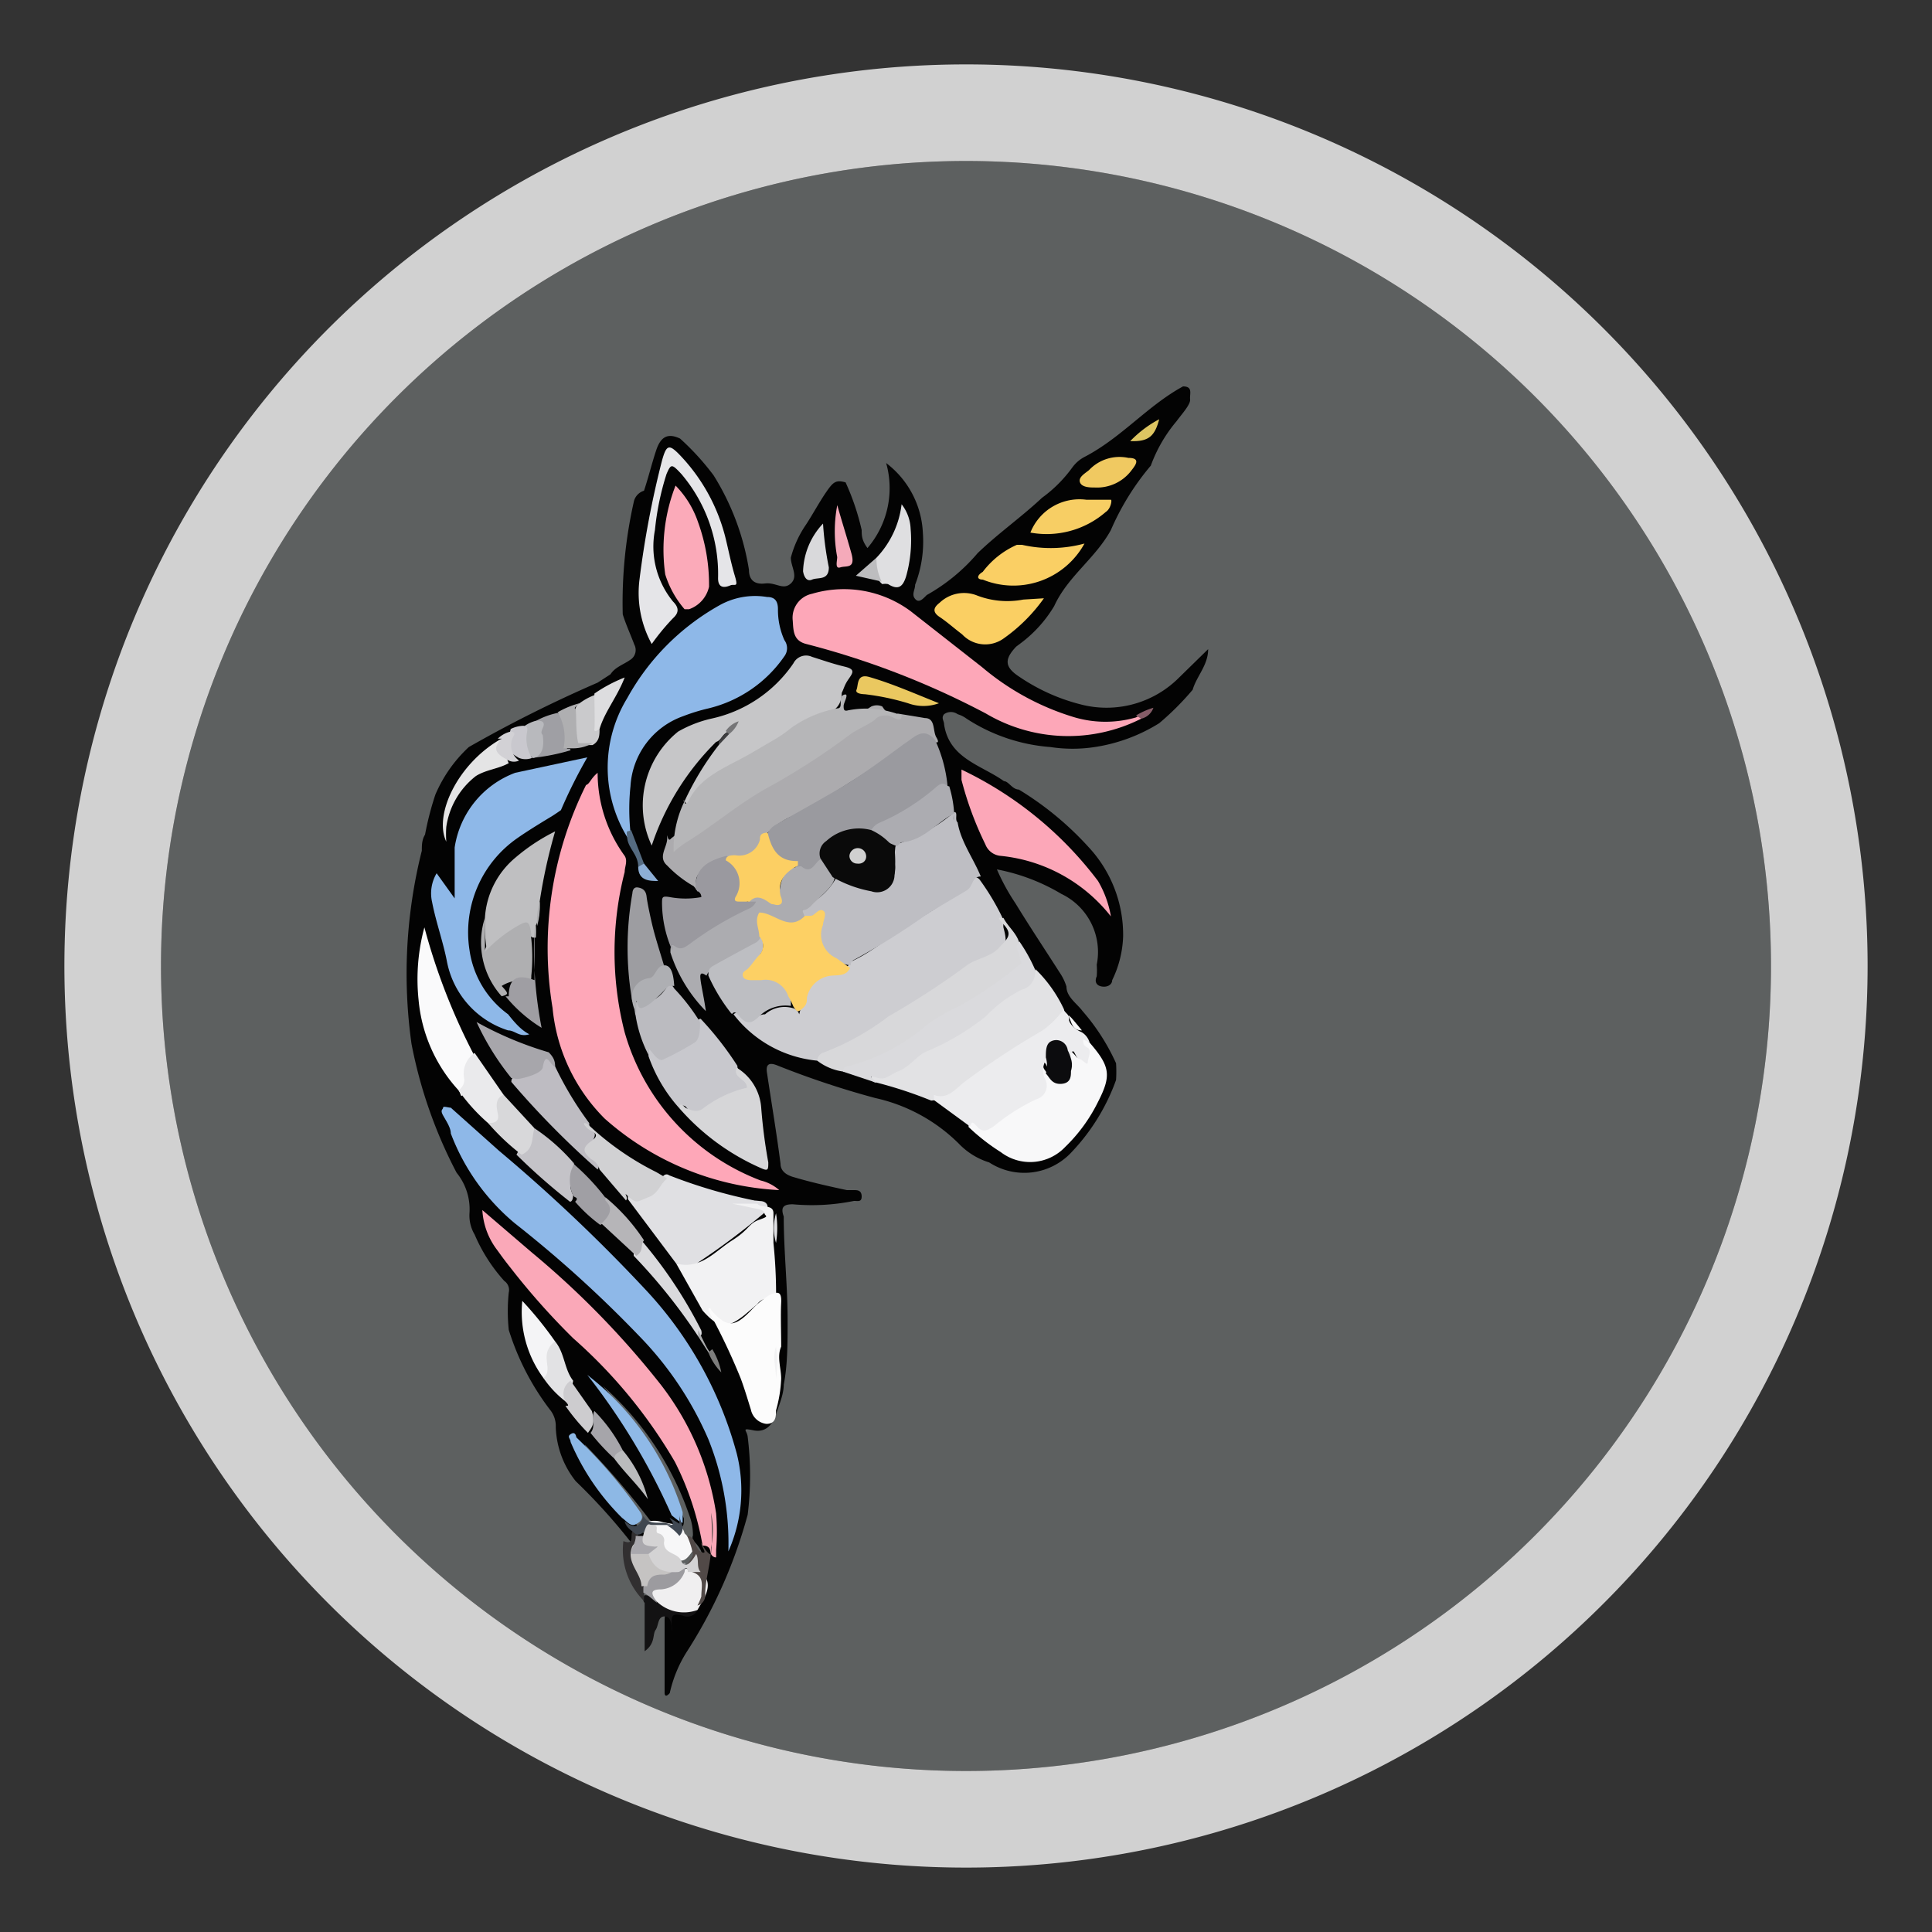 <svg id="Livello_1" data-name="Livello 1" xmlns="http://www.w3.org/2000/svg" viewBox="0 0 30 30"><rect x="0" y="0" width="30" height="30" fill="#333333" stroke="none"/><defs><style>.cls-1{fill:#5d6060;}.cls-2{fill:#030303;}.cls-3{fill:#131213;}.cls-4{fill:#312f30;}.cls-5{fill:#fea7b8;}.cls-6{fill:#8eb8e8;}.cls-7{fill:#cdcdd1;}.cls-8{fill:#fda7b8;}.cls-9{fill:#acabae;}.cls-10{fill:#c6c6c8;}.cls-11{fill:#faa8b8;}.cls-12{fill:#bebec3;}.cls-13{fill:#9a9a9f;}.cls-14{fill:#b6b6b8;}.cls-15{fill:#e2e2e4;}.cls-16{fill:#f8f8f9;}.cls-17{fill:#ececee;}.cls-18{fill:#d8d8da;}.cls-19{fill:#e0e0e3;}.cls-20{fill:#f2f2f3;}.cls-21{fill:#fca7b8;}.cls-22{fill:#acacb0;}.cls-23{fill:#fcfcfc;}.cls-24{fill:#dadadd;}.cls-25{fill:#e5e5e8;}.cls-26{fill:#c8c8cd;}.cls-27{fill:#9a999f;}.cls-28{fill:#bfbfc1;}.cls-29{fill:#fafafb;}.cls-30{fill:#d6d6d8;}.cls-31{fill:#fbaab9;}.cls-32{fill:#facf63;}.cls-33{fill:#bdbec2;}.cls-34{fill:#bebcc2;}.cls-35{fill:#bbbbc0;}.cls-36{fill:#facf64;}.cls-37{fill:#d1d1d3;}.cls-38{fill:#acacb1;}.cls-39{fill:#afafb1;}.cls-40{fill:#9d9da1;}.cls-41{fill:#8fb9e7;}.cls-42{fill:#f7ce64;}.cls-43{fill:#8db8e5;}.cls-44{fill:#a7a6ab;}.cls-45{fill:#c4c3c8;}.cls-46{fill:#eaeaec;}.cls-47{fill:#dfdfe1;}.cls-48{fill:#f0eff0;}.cls-49{fill:#e4e4e5;}.cls-50{fill:#9f9ea3;}.cls-51{fill:#a09fa4;}.cls-52{fill:#f4f4f6;}.cls-53{fill:#f0c961;}.cls-54{fill:#aeafb3;}.cls-55{fill:#eac860;}.cls-56{fill:#d9d9db;}.cls-57{fill:#b6b5b8;}.cls-58{fill:#f7f7f8;}.cls-59{fill:#9f9fa4;}.cls-60{fill:#cacacc;}.cls-61{fill:#cdcccf;}.cls-62{fill:#f5aaba;}.cls-63{fill:#514947;}.cls-64{fill:#dddddf;}.cls-65{fill:#a6a5aa;}.cls-66{fill:#b8b9bd;}.cls-67{fill:#c9c8ce;}.cls-68{fill:#babbbd;}.cls-69{fill:#d2d1d5;}.cls-70{fill:#3f464f;}.cls-71{fill:#bdbdbf;}.cls-72{fill:#ddc562;}.cls-73{fill:#404853;}.cls-74{fill:#8daed5;}.cls-75{fill:#556b81;}.cls-76{fill:#abacae;}.cls-77{fill:#7d7d7c;}.cls-78{fill:#855c67;}.cls-79{fill:#3d3d3f;}.cls-80{fill:#9c9b9f;}.cls-81{fill:#c5c3c2;}.cls-82{fill:#a9a8ad;}.cls-83{fill:#fdd064;}.cls-84{fill:#fccf63;}.cls-85{fill:#757577;}.cls-86{fill:#0a0a0a;}.cls-87{fill:#0c0c0e;}.cls-88{fill:#d4d3d4;}.cls-89{fill:#d0d0d0;}.cls-90{fill:#d1d1d1;}</style></defs><circle class="cls-1" cx="15" cy="15" r="12.5"/><path class="cls-2" d="M18.37,6c.16,0,.1.12.11.2s-.13.23-.21.34a2.27,2.27,0,0,0-.4.69l0,0a4,4,0,0,0-.62,1c-.24.44-.67.72-.88,1.18a2,2,0,0,1-.51.57l-.08.06c-.19.2-.18.32.05.47a3,3,0,0,0,1,.44,1.59,1.59,0,0,0,1.48-.43l.45-.44c0,.25-.18.42-.24.63a4.26,4.26,0,0,1-.52.52,2.63,2.63,0,0,1-1,.37,2.28,2.28,0,0,1-.69,0,2.76,2.76,0,0,1-1.3-.44.46.46,0,0,0-.14-.07.18.18,0,0,0-.21,0c-.05.06,0,.1,0,.16.08.53.58.63.93.88.07,0,.13.13.23.13a4.88,4.88,0,0,1,1.08.89,2,2,0,0,1,.54,1.39,1.67,1.67,0,0,1-.17.68c0,.06-.06.11-.15.1s-.13-.07-.09-.16a1.16,1.16,0,0,0,0-.18,1,1,0,0,0-.55-1.1,3.07,3.07,0,0,0-1-.38,3.31,3.31,0,0,0,.29.53c.22.36.46.72.69,1.08a.81.81,0,0,1,.1.21c0,.16.16.26.25.38a3.29,3.29,0,0,1,.52.81,2,2,0,0,1,0,.26,3.18,3.18,0,0,1-.69,1.12,1,1,0,0,1-1.28.16,1.1,1.1,0,0,1-.47-.29,2.65,2.65,0,0,0-1.3-.71,13.72,13.72,0,0,1-1.53-.51c-.13-.05-.17,0-.15.12.07.47.15.94.21,1.41,0,.12.1.18.21.21.27.08.54.14.82.2l.11,0c.05,0,.12,0,.12.1s-.08.06-.13.07a3.28,3.28,0,0,1-.94.05c-.15,0-.19.05-.14.19,0,.54.06,1.07.06,1.61,0,.35,0,.7-.06,1,0,.15-.07.31-.12.46s-.15.29-.35.25-.1,0-.09.1a4.9,4.9,0,0,1,0,1.21,7.59,7.59,0,0,1-.94,2.12,2,2,0,0,0-.27.65c-.08.09-.08,0-.08,0,0-.33,0-.66,0-1,0,0,0-.09,0-.13s0-.2.17-.17a.21.21,0,0,0,.2-.06l.12-.1s.07-.08.07-.12a4.68,4.68,0,0,0,.08-1.24,5.53,5.53,0,0,0-1.64-2.9C8.86,20,8.25,19.51,7.64,19a.07.07,0,0,0-.07,0,1.48,1.48,0,0,0,.42.74c.23.27.45.54.68.79s.54.51.79.78a5.69,5.69,0,0,1,1.14,1.57A3.92,3.92,0,0,1,11,24c0,.06,0,.14,0,.16s-.09,0-.12-.09a.57.57,0,0,0-.12-.15.12.12,0,0,1,0-.08.87.87,0,0,0-.06-.32,4.73,4.73,0,0,0-1.34-2,7.92,7.92,0,0,1,1.26,2.06c0,.08,0,.15-.09.15s-.34,0-.45-.14a12.45,12.45,0,0,0-1-1.16,2.62,2.62,0,0,0,.59.95,1.45,1.45,0,0,1,.19.23c0,.09.13.14.15.24s0,.22-.18.14A9.21,9.21,0,0,0,8.94,23a1.42,1.42,0,0,1-.31-.84.4.4,0,0,0-.09-.27,4,4,0,0,1-.64-1.24,2.8,2.8,0,0,1,0-.58.17.17,0,0,0-.07-.18,2.6,2.6,0,0,1-.46-.72.58.58,0,0,1-.08-.33.9.9,0,0,0-.2-.63,7.25,7.25,0,0,1-.7-2,7.83,7.83,0,0,1,.16-3c0-.08,0-.17.05-.25a4.71,4.71,0,0,1,.16-.62,2.16,2.16,0,0,1,.52-.74,20.39,20.39,0,0,1,2-1l.2-.13c.07-.11.2-.15.3-.22a.18.18,0,0,0,.07-.24c-.06-.16-.13-.31-.18-.47A7.1,7.1,0,0,1,9.84,7.8.23.23,0,0,1,10,7.62c.07-.21.12-.42.19-.63s.18-.27.37-.18a4,4,0,0,1,.52.57,3.92,3.92,0,0,1,.55,1.47c0,.15.08.23.25.21s.28.11.4,0,0-.26,0-.4a1.64,1.64,0,0,1,.24-.52c.11-.17.2-.34.31-.5s.15-.19.3-.15a3.79,3.79,0,0,1,.25.74c0,.08,0,.16.09.28a1.43,1.43,0,0,0,.29-1.32,1.44,1.44,0,0,1,.57,1.08,1.86,1.86,0,0,1-.12.81c0,.08-.06.15,0,.22s.12,0,.18-.06a2.89,2.89,0,0,0,.79-.65c.31-.3.68-.56,1-.86a2.1,2.1,0,0,0,.47-.47.55.55,0,0,1,.2-.17C17.42,6.79,17.82,6.3,18.37,6Z"/><path class="cls-3" d="M10.83,25a.17.17,0,0,1-.22.09c-.18-.05-.19,0-.18.17a.21.21,0,0,1,0,.08l0,0c0-.09,0-.24-.11-.24s-.09.14-.14.21,0,.21-.17.33v-.75a.09.09,0,0,1,0-.12c.11,0,.15.07.23.09A1,1,0,0,0,10.83,25Z"/><path class="cls-4" d="M10,24.73v.13a1.12,1.12,0,0,1-.32-.93c.2.08.08-.14.16-.16a.05.05,0,0,1,.07,0c0,.1,0,.19-.05.29s.1.34.14.51A.17.17,0,0,1,10,24.73Z"/><path class="cls-5" d="M9.28,12a2.19,2.19,0,0,0,.42,1.29c.05.08,0,.17,0,.25a5,5,0,0,0,0,2.49,3.48,3.48,0,0,0,2.11,2.3.67.67,0,0,1,.29.15,4.42,4.42,0,0,1-2.71-1.11,2.8,2.8,0,0,1-.81-1.72,5.68,5.68,0,0,1,.52-3.46C9.16,12.17,9.17,12.09,9.28,12Z"/><path class="cls-6" d="M11.31,24.09A4.33,4.33,0,0,0,11,22.35a5.3,5.3,0,0,0-1.08-1.61A18.59,18.59,0,0,0,8,19a3.36,3.36,0,0,1-1-1.4c0-.09-.07-.19-.12-.28s0-.09,0-.12.08,0,.12,0l.75.67A25.78,25.78,0,0,1,10,20a6,6,0,0,1,1.44,2.57A2.33,2.33,0,0,1,11.31,24.09Z"/><path class="cls-7" d="M12.69,16.47a1.86,1.86,0,0,1-1.3-.72.08.08,0,0,1,.11,0c.15.13.26,0,.38,0a.46.46,0,0,1,.45-.09.14.14,0,0,1,.08.09,2,2,0,0,1,.17-.46c.05-.1.15-.12.25-.15s.24,0,.33-.13,0-.08.08-.09c.36-.17.66-.45,1-.64s.4-.27.62-.38a.48.48,0,0,0,.24-.23c0-.07.08-.06.12,0a3.76,3.76,0,0,1,.36.61s0,.08,0,.11.08.23,0,.34a.74.74,0,0,1-.19.16c-.64.31-1.21.76-1.83,1.13A7.73,7.73,0,0,1,12.69,16.47Z"/><path class="cls-8" d="M17.72,11.16a2.51,2.51,0,0,1-2.41-.08A12.82,12.82,0,0,0,12.52,10c-.2-.05-.2-.2-.21-.36a.38.38,0,0,1,.3-.42,1.74,1.74,0,0,1,1.53.27l1.11.87a4,4,0,0,0,1.44.78,1.71,1.71,0,0,0,.95,0S17.72,11.09,17.72,11.16Z"/><path class="cls-6" d="M9.74,13a2.07,2.07,0,0,1,0-2.16A3.69,3.69,0,0,1,11.17,9.4a1.13,1.13,0,0,1,.74-.13c.11,0,.17.05.17.19a1.15,1.15,0,0,0,.1.48.21.21,0,0,1,0,.25A2,2,0,0,1,11,11a2.91,2.91,0,0,0-.39.12,1.23,1.23,0,0,0-.82,1.09,3.37,3.37,0,0,0,0,.71S9.84,13,9.74,13Z"/><path class="cls-6" d="M8.22,16.06C8.06,16.11,8,16,7.89,16a1.4,1.4,0,0,1-.95-1.07c-.06-.31-.17-.61-.23-.92a.61.61,0,0,1,.07-.45l.28.39c0-.27,0-.53,0-.79A1.47,1.47,0,0,1,8,12l1.12-.24a7.83,7.83,0,0,0-.41.82s-.1.07-.15.1-.35.21-.52.33a1.78,1.78,0,0,0-.75,1.74,1.49,1.49,0,0,0,.6,1C8,15.89,8.1,16,8.22,16.06Z"/><path class="cls-9" d="M13.94,11.08l.42.07c.17,0,.12.2.18.3s0,.09-.07.05-.2,0-.29,0c-.31.19-.61.42-.92.61s-.63.42-1,.58a1.39,1.39,0,0,0-.34.24.44.44,0,0,0-.09.11.41.41,0,0,1-.42.28.28.28,0,0,0-.13,0l-.27.14c-.12.06-.24.13-.19.3s0,.05-.05,0a1.81,1.81,0,0,1-.41-.32c-.15-.13,0-.28,0-.42s0,.08.06,0a17.61,17.61,0,0,1,2.11-1.41l1-.64a.21.21,0,0,1,.17,0C13.77,11.08,13.85,11.14,13.94,11.08Z"/><path class="cls-10" d="M10.63,12.44a4.49,4.49,0,0,1,.53-.87.46.46,0,0,1,.14-.2l.08-.08s0,.06-.08.08-.1.13-.18.15a4.06,4.06,0,0,0-1,1.61,1.47,1.47,0,0,1,.41-1.77,1.87,1.87,0,0,1,.51-.2,2.07,2.07,0,0,0,1.28-.86.22.22,0,0,1,.29-.1c.16.05.33.11.5.15s.14.09.07.19-.07.14-.11.22c0,.29-.24.32-.4.4-.33.14-.57.39-.89.54a8.65,8.65,0,0,0-.76.47,1.18,1.18,0,0,0-.25.3s-.06.09-.12,0S10.62,12.47,10.63,12.44Z"/><path class="cls-11" d="M10.91,24a4.62,4.62,0,0,0-.43-1.3A7.76,7.76,0,0,0,8.9,20.78a11.06,11.06,0,0,1-1.18-1.37,1.12,1.12,0,0,1-.23-.62l.77.66a13.58,13.58,0,0,1,2,2.05,4.34,4.34,0,0,1,.86,2,3.58,3.58,0,0,1,0,.57s0,.1,0,.11-.08,0-.09-.09S10.94,24,10.91,24Z"/><path class="cls-12" d="M15.23,13.61c-.14,0-.12.15-.21.21s-.45.26-.66.4a11.05,11.05,0,0,1-1.09.68.09.09,0,0,0-.06.09.57.57,0,0,1-.45-.81c-.12,0-.18.09-.27.07s-.07-.09,0-.14a.48.48,0,0,1,.11-.09A1,1,0,0,0,13,13.6c.18.05.34.14.53.18s.38-.07.37-.32a1.27,1.27,0,0,1,0-.28s0-.08.05-.08a2.58,2.58,0,0,0,.87-.49c.06,0,0,.12.05.16C14.92,13.07,15.11,13.32,15.23,13.61Z"/><path class="cls-13" d="M11.92,12.94a.3.3,0,0,1,.12-.13c.33-.19.66-.37,1-.57s.69-.46,1-.69c.15-.09.29-.28.48-.06v0a2.19,2.19,0,0,1,.2.8c-.06,0-.13,0-.2,0a5.52,5.52,0,0,1-1,.63,1.51,1.51,0,0,0-.41.06.45.45,0,0,0-.34.39c-.09.13-.18.24-.36.13a.37.37,0,0,0-.2-.09A.37.37,0,0,1,11.92,12.94Z"/><path class="cls-14" d="M10.63,12.44s0,.09.06,0c.19-.4.61-.53,1-.76s.41-.23.6-.38A1.79,1.79,0,0,1,13,11c.11,0,0-.17.1-.21s0,.12,0,.17,0,.09.07.07a1.47,1.47,0,0,1,.83.08c0,.14-.15,0-.22,0s-.13,0-.19.06-.25.14-.37.22a10.77,10.77,0,0,1-1.28.83c-.46.25-.86.6-1.3.87a1.41,1.41,0,0,0-.18.14v-.11A1.68,1.68,0,0,1,10.63,12.44Z"/><path class="cls-15" d="M14.46,17.09a6.5,6.5,0,0,0-.85-.28s-.08,0-.08-.07.06-.06.1-.06a.55.55,0,0,0,.46-.2,2.9,2.9,0,0,1,.66-.38,6.66,6.66,0,0,0,.82-.57.75.75,0,0,1,.17-.14.63.63,0,0,0,.34-.34,2.12,2.12,0,0,1,.44.62c0,.2-.16.29-.32.38a16.07,16.07,0,0,0-1.4.92A.73.73,0,0,1,14.46,17.09Z"/><path class="cls-16" d="M16.92,16.19c.32.37.34.51.13.92a2.52,2.52,0,0,1-.51.7.75.75,0,0,1-1,.08,3.19,3.19,0,0,1-.5-.39c0-.12.09-.09.13-.05s.17,0,.25,0A3.12,3.12,0,0,1,16,17a.2.2,0,0,0,.11-.27c0-.1-.06-.2,0-.29s.07.12.11.17.07.13.15.11.09-.1.11-.17a.78.78,0,0,0,0-.14c0-.14.07-.17.17-.07s.07.11.13.05,0-.1,0-.14v0s-.08-.1,0-.14S16.88,16.17,16.92,16.19Z"/><path class="cls-17" d="M16.92,16.19l-.1-.05c0,.07,0,.09.07.13s0,.17,0,.23-.09-.06-.14-.06-.09-.26-.13,0c-.07,0-.07-.06-.1-.1s-.08-.14-.17-.1-.07.11-.06.19,0,.17,0,.24,0-.1-.07-.17a.33.33,0,0,0,0,.24.22.22,0,0,1-.13.33,3.07,3.07,0,0,0-.66.42c-.11.07-.17.1-.26,0s-.08-.05-.11,0l-.56-.41V17c.2.08.33-.08.45-.18A12.27,12.27,0,0,1,16.19,16a1.48,1.48,0,0,0,.33-.33c0,.05.09.08.08.15s.1.17.2.21A.28.28,0,0,1,16.92,16.19Z"/><path class="cls-18" d="M12.69,16.47a.14.14,0,0,1,.11-.13,4,4,0,0,0,1-.56A12.42,12.42,0,0,0,15,15c.15-.12.37-.13.51-.28s.22-.21.07-.37,0-.07,0-.1c.07.14.21.24.25.4s0,0,0,0c.1.33.11.34-.18.53a3.92,3.92,0,0,1-.89.56,2.07,2.07,0,0,0-.53.36,3,3,0,0,1-1.13.54A.84.84,0,0,1,12.69,16.47Z"/><path class="cls-19" d="M10.5,19.62l-.75-1c0-.08,0-.11.06-.09a.42.42,0,0,0,.46-.23s.05-.1.12-.05a8,8,0,0,0,1.37.4c-.09,0-.17,0-.24,0a1,1,0,0,1,.28,0c.13,0,.16.12.06.19a11.11,11.11,0,0,1-1,.75C10.68,19.75,10.6,19.66,10.5,19.62Z"/><path class="cls-20" d="M10.5,19.62c.38.1.6-.19.87-.36s.25-.26.42-.32.09-.05.08-.1-.07-.06-.12-.07l-.38-.08h.39c.06.08.25,0,.25.15s0,.31,0,.46a7.86,7.86,0,0,1,0,1.61c-.09-.09-.05-.21-.06-.32a1.92,1.92,0,0,0,0-.24c0-.07,0-.15,0-.18s-.14,0-.19.08l-.2.17c-.28.22-.4.21-.65-.07Z"/><path class="cls-21" d="M17.25,14.23a2.49,2.49,0,0,0-1.71-.94.28.28,0,0,1-.24-.18,5.23,5.23,0,0,1-.37-1s0-.09,0-.16a5.75,5.75,0,0,1,2.12,1.73A1.62,1.62,0,0,1,17.25,14.23Z"/><path class="cls-22" d="M12.44,13.45c.18.15.21-.09.33-.12s.2.14.19.29-.23.3-.36.44-.17,0-.11.16-.21.17-.36.14a2.65,2.65,0,0,0-.3-.11c0,.1,0,.2,0,.29s-.08.12-.14.16-.4.23-.61.33a.25.25,0,0,0-.11.12c-.11-.08-.1,0-.09.08s.06.31.08.47a2.3,2.3,0,0,1-.55-.91c0-.07,0-.16.09-.12a.2.2,0,0,0,.18-.05,9.45,9.45,0,0,1,.86-.53s.11-.05.07-.13c.16-.21.31,0,.48,0C12.12,13.73,12.12,13.48,12.44,13.45Z"/><path class="cls-23" d="M11,20.35s0-.09.05,0c.23.26.35.27.61,0a1.49,1.49,0,0,1,.27-.23c.14-.07.21-.08.2.11s0,.45,0,.68h0c-.07.16,0,.33,0,.5a2.09,2.09,0,0,1-.08.49c0,.09,0,.21-.15.21a.28.28,0,0,1-.24-.22c-.05-.16-.1-.33-.16-.49A9.88,9.88,0,0,0,11,20.35Z"/><path class="cls-24" d="M13.09,16.64s0-.07.06-.08a3,3,0,0,0,1.26-.66,3,3,0,0,1,.49-.28,5.91,5.91,0,0,0,.93-.64c.06,0,0-.09,0-.14s-.09-.14,0-.22a2.61,2.61,0,0,1,.24.43.28.28,0,0,1-.21.32,2,2,0,0,0-.55.41,3.8,3.8,0,0,1-.93.55c-.15.07-.25.23-.42.3s-.2.15-.36.1,0,.05,0,.08Z"/><path class="cls-25" d="M10.12,10A1.65,1.65,0,0,1,9.93,9a14.7,14.7,0,0,1,.35-1.85c.07-.25.11-.26.29-.07a2.86,2.86,0,0,1,.69,1.25c.05.2.09.41.15.61s0,.12-.07.15-.19.06-.19-.11a2.4,2.4,0,0,0-.57-1.62c-.15-.16-.16-.16-.23,0a4.2,4.2,0,0,0-.18.87,1.35,1.35,0,0,0,.28,1.11c.09.09.1.17,0,.26A3.5,3.5,0,0,0,10.12,10Z"/><path class="cls-26" d="M10.55,17.21a2.38,2.38,0,0,1-.48-.81s0-.08,0-.11.09,0,.12,0,.13.06.21,0l.28-.15a.22.22,0,0,0,.14-.22s0-.1.06-.1a5,5,0,0,1,.57.73c0,.11.11.12.16.2s.08.13,0,.16a2.16,2.16,0,0,0-.59.29c-.14.09-.24.13-.36,0A.06.06,0,0,0,10.55,17.21Z"/><path class="cls-27" d="M11.64,14s.1,0,.1,0a.21.21,0,0,1-.09.1,5.17,5.17,0,0,0-.93.55c-.07.05-.14.11-.23.05s-.05,0-.05,0v.06a1.84,1.84,0,0,1-.16-.73c0-.1,0-.12.12-.1a1.34,1.34,0,0,0,.49,0c0-.09-.09-.09-.09-.15,0-.25.12-.4.48-.49.22.1.29.2.24.41S11.53,14,11.64,14Z"/><path class="cls-28" d="M7.53,14.25A1.32,1.32,0,0,1,8,13.32a3,3,0,0,1,.62-.41A8.4,8.4,0,0,0,8.38,14c0,.12,0,.25-.06.37a1.28,1.28,0,0,1,0,.19c-.05,0-.08,0-.08-.05s-.14-.12-.24-.06a1.53,1.53,0,0,0-.33.29s-.06.08-.12.06,0-.07,0-.11A2.36,2.36,0,0,1,7.53,14.25Z"/><path class="cls-29" d="M7.12,16.93a2.39,2.39,0,0,1-.62-1.4,3.08,3.08,0,0,1,.09-1.13,9.68,9.68,0,0,0,.78,2c-.11.15-.08.35-.15.52S7.17,17,7.12,16.93Z"/><path class="cls-30" d="M10.55,17.21c0-.13.09,0,.11,0s.15.09.26,0a1.77,1.77,0,0,1,.68-.32c0-.14-.23-.15-.16-.31a.79.79,0,0,1,.38.62,8.24,8.24,0,0,0,.11.85c0,.11,0,.14-.11.09A3.6,3.6,0,0,1,10.55,17.21Z"/><path class="cls-31" d="M10.49,7.54a1.5,1.5,0,0,1,.35.57,2.84,2.84,0,0,1,.17,1,.48.48,0,0,1-.31.35l-.07,0a1.52,1.52,0,0,1-.3-.54A2.73,2.73,0,0,1,10.49,7.54Z"/><path class="cls-32" d="M16.21,9.29a2.6,2.6,0,0,1-.62.62.49.49,0,0,1-.65-.06c-.12-.09-.23-.19-.35-.27s-.09-.15,0-.22a.55.55,0,0,1,.59-.11,1.31,1.31,0,0,0,.71.06Z"/><path class="cls-33" d="M11,15.15c0-.06,0-.11.07-.15s.45-.25.68-.37c0,0,.06-.05.06-.09s.09.17,0,.27a1,1,0,0,1-.17.24c-.07.07-.06.11.05.12h.15a.42.42,0,0,1,.44.45.58.58,0,0,0-.49.16c-.12.12-.2.13-.31,0s-.09,0-.13-.05A2.73,2.73,0,0,1,11,15.15Z"/><path class="cls-34" d="M8.62,16.56a5.27,5.27,0,0,0,.53.88c0,.07,0,.09.06.13s0,.11,0,.15-.06.18,0,.26.12.09.07.18A13.53,13.53,0,0,1,7.94,16.8c0-.09.06-.07.1-.08s.31-.07.37-.25S8.54,16.4,8.62,16.56Z"/><path class="cls-35" d="M10.87,15.87c0,.1,0,.24-.07.31a4.3,4.3,0,0,1-.52.28c-.08,0-.13-.1-.2-.17v.11a2,2,0,0,1-.21-.63.38.38,0,0,1,0-.21c.2,0,.32,0,.47-.21,0,0,.05-.14.13,0A3.17,3.17,0,0,1,10.87,15.87Z"/><path class="cls-36" d="M16.84,8.44A1.26,1.26,0,0,1,15.26,9c-.09,0-.1-.06,0-.12a1.34,1.34,0,0,1,.53-.42s.06,0,.08,0A2,2,0,0,0,16.84,8.44Z"/><path class="cls-37" d="M9.31,18.16A.25.25,0,0,0,9.18,18c-.1-.09-.17-.16,0-.28s0-.14-.06-.2-.08-.1,0-.07a4.39,4.39,0,0,0,1.07.75l.17.1c-.11.08-.13.23-.29.29s-.18.11-.3,0,0,0-.05.05Z"/><path class="cls-38" d="M13.53,12.89a.27.27,0,0,1,.14-.12,3.37,3.37,0,0,0,.88-.56c.11-.09.14,0,.19,0a1.82,1.82,0,0,1,.08.52c-.05,0,0-.08,0-.1-.28.14-.48.43-.83.45,0,0,0,0-.06.06A1.12,1.12,0,0,1,13.53,12.89Z"/><path class="cls-39" d="M7.53,14.25v.53A2.17,2.17,0,0,1,8,14.4c.2-.12.22-.11.25.11a.16.16,0,0,0,0,.07,2.72,2.72,0,0,1,0,.57c0,.06,0,.1-.08.08a.56.56,0,0,0-.38.08c.11.12.11.13,0,.16A1.25,1.25,0,0,1,7.53,14.25Z"/><path class="cls-40" d="M9.82,15.56a4.8,4.8,0,0,1,0-1.69s0-.1.08-.09.13.05.14.14.06.33.1.49.11.38.17.58a.6.6,0,0,1-.31.28C9.85,15.32,9.91,15.49,9.82,15.56Z"/><path class="cls-41" d="M10.43,23.53a10.26,10.26,0,0,0-1.31-2.18,4.31,4.31,0,0,1,1.48,2.13c0,.06,0,.13,0,.16S10.48,23.57,10.43,23.53Z"/><path class="cls-42" d="M16,8.27a.82.82,0,0,1,.87-.51h.22c.05,0,.14,0,.16,0s0,.14-.08.19A1.4,1.4,0,0,1,16,8.27Z"/><path class="cls-43" d="M9.66,23.57a3.68,3.68,0,0,1-.8-1.18c0-.05-.06-.08,0-.12s.08,0,.09.05a7.51,7.51,0,0,1,1,1.17c.05.09,0,.14-.08.18S9.73,23.62,9.66,23.57Z"/><path class="cls-44" d="M8.62,16.56c-.07,0-.14-.26-.19,0,0,.09-.19.15-.31.18s-.13,0-.18,0a4.09,4.09,0,0,1-.54-.87,5.44,5.44,0,0,0,1.12.47C8.6,16.42,8.62,16.48,8.62,16.56Z"/><path class="cls-45" d="M8.3,17.52a3,3,0,0,1,.6.53.15.15,0,0,1,0,.17.35.35,0,0,0,0,.34s0,.1-.05.1a9.63,9.63,0,0,1-.83-.73A2,2,0,0,1,8.3,17.52Z"/><path class="cls-46" d="M7.12,16.93a.2.2,0,0,0,.09-.17.39.39,0,0,1,.16-.41l.45.65c0,.12-.05.25-.06.38s-.08.15-.18.06A2.79,2.79,0,0,1,7.12,16.93Z"/><path class="cls-47" d="M13.61,8.66A1.45,1.45,0,0,0,14,7.83a.66.66,0,0,1,.14.38,2.07,2.07,0,0,1-.07.74c-.05.16-.12.22-.28.12a.25.25,0,0,0-.09,0A.35.35,0,0,1,13.61,8.66Z"/><path class="cls-48" d="M10.83,25a.61.61,0,0,1-.64-.14c-.14-.15-.14-.17,0-.22a1,1,0,0,0,.41-.27.45.45,0,0,1,.2,0c.23.11.25.28.07.56Z"/><path class="cls-49" d="M7.9,11.85c-.16.09-.35.1-.51.2a1.22,1.22,0,0,0-.46.79,1.57,1.57,0,0,0,0,.23c-.2-.42.18-1.21.84-1.59,0,0,.1,0,.09,0S7.84,11.74,7.9,11.85Z"/><path class="cls-18" d="M7.58,17.44c.14,0,.17-.05.15-.15s-.05-.23.09-.29l.48.52c-.05.14,0,.32-.2.41A3.46,3.46,0,0,1,7.58,17.44Z"/><path class="cls-50" d="M7.85,15.47s.05,0,.05,0c0-.26.11-.36.4-.25v-.82a0,0,0,0,1,0,0,6.41,6.41,0,0,0,.11,1.56A2.24,2.24,0,0,1,7.85,15.47Z"/><path class="cls-51" d="M8.93,18.66s.06-.05,0-.07-.12-.28-.05-.44,0-.06,0-.1a3.52,3.52,0,0,1,.53.56c.13.24.12.31-.09.41A2.35,2.35,0,0,1,8.93,18.66Z"/><path class="cls-52" d="M8.44,21.4a1.73,1.73,0,0,1-.33-1.2,5.64,5.64,0,0,1,.51.63,1.83,1.83,0,0,0-.09.52S8.5,21.42,8.44,21.4Z"/><path class="cls-24" d="M10.84,20.75a8.76,8.76,0,0,0-1-1.25c0-.1,0-.21.12-.24a7,7,0,0,1,.93,1.4C10.9,20.71,10.9,20.75,10.84,20.75Z"/><path class="cls-53" d="M17,7.57c-.07,0-.2,0-.23-.08s.08-.14.14-.19a.65.65,0,0,1,.61-.19c.17,0,.14.08.06.18A.67.67,0,0,1,17,7.57Z"/><path class="cls-54" d="M9.82,15.56a.3.3,0,0,1,.25-.37c.11,0,.11-.19.24-.2s.15.19.16.32c0,0-.06,0-.08,0s-.21.23-.35.31-.12,0-.16-.08l0,.19A.52.52,0,0,1,9.82,15.56Z"/><path class="cls-15" d="M8.44,21.4c.1-.09.05-.2.05-.29a.29.29,0,0,1,.13-.28c.15.18.14.43.28.61a.81.81,0,0,0,0,.35c0,.06,0,.08-.08,0A1.58,1.58,0,0,1,8.44,21.4Z"/><path class="cls-55" d="M14.58,10.92a.7.7,0,0,1-.48,0,3.8,3.8,0,0,0-.67-.14s-.16,0-.13-.07,0-.25.19-.2C13.84,10.61,14.18,10.76,14.58,10.92Z"/><path class="cls-56" d="M12.78,8.13a5.06,5.06,0,0,0,.09.68c0,.21-.17.15-.26.19s-.13-.06-.14-.13A1.13,1.13,0,0,1,12.78,8.13Z"/><path class="cls-57" d="M10,19.26c-.06.07,0,.17-.12.24L9.34,19c.11-.11.2-.22.06-.36l0-.05A3,3,0,0,1,10,19.26Z"/><path class="cls-58" d="M10.63,23.81l0,0a.36.36,0,0,1,.12.28c-.13.19-.18.17-.38.06s-.2-.29-.32-.41a.09.09,0,0,1,0-.11.41.41,0,0,1,.22,0C10.44,23.68,10.59,23.64,10.63,23.81Z"/><path class="cls-59" d="M8.33,11.19a1.18,1.18,0,0,1,.33-.12c.11.07.22.36.14.47s0,0,0,.06.05,0,.06.05a3.14,3.14,0,0,1-.61.12A.5.5,0,0,0,8.33,11.19Z"/><path class="cls-60" d="M9.31,11.32c0,.09,0,.19-.11.25-.27,0-.27,0-.27-.22a.86.86,0,0,0,0-.23c0-.1,0-.16.07-.2a.94.94,0,0,1,.24-.13.77.77,0,0,1,0,.47S9.27,11.32,9.31,11.32Z"/><path class="cls-61" d="M8.78,21.83c.05,0,.06,0,0-.07a.24.24,0,0,1,.08-.32l.33.47c.06.2,0,.25-.06.34A3.08,3.08,0,0,1,8.78,21.83Z"/><path class="cls-62" d="M13,7.84c.07.25.15.5.22.75s-.08.19-.17.22S13,8.71,13,8.65a2.15,2.15,0,0,1,0-.8Z"/><path class="cls-63" d="M10.76,24.13a1.31,1.31,0,0,0-.09-.28c.14,0,.11.2.22.25s0-.09,0-.13.06.14.15.17a3.56,3.56,0,0,0,0-.65,1.23,1.23,0,0,1,0,.54c0,.25-.09.49-.09.73a.16.16,0,0,1-.12.17.84.84,0,0,0,.06-.14c0-.16.06-.31-.14-.38S10.76,24.23,10.76,24.13Z"/><path class="cls-39" d="M9,10.92S8.9,11,8.93,11s0,.36.05.54H9.2a.6.6,0,0,1-.29.08l-.16,0a.78.78,0,0,0-.09-.56A1.33,1.33,0,0,1,9,10.92Z"/><path class="cls-64" d="M9.31,11.32s-.09.07-.08,0,0-.37,0-.55a2.3,2.3,0,0,1,.47-.25C9.58,10.83,9.39,11.05,9.31,11.32Z"/><path class="cls-65" d="M9.17,22.25c.09-.11,0-.23.06-.34a2.43,2.43,0,0,1,.44.61.27.27,0,0,1-.13.13A3.51,3.51,0,0,1,9.17,22.25Z"/><path class="cls-66" d="M8.33,11.19c.05,0,.15,0,.1.11s0,.09,0,.13.05.29-.15.34h0a.27.27,0,0,1-.13-.28.79.79,0,0,0,0-.22A.54.54,0,0,1,8.33,11.19Z"/><path class="cls-67" d="M8.12,11.27c.09,0,.07.06.06.12a.57.57,0,0,0,.08.38.28.28,0,0,1-.2,0c-.18-.1-.2-.16-.13-.45A.48.48,0,0,1,8.12,11.27Z"/><path class="cls-68" d="M9.54,22.65c0-.08.07-.1.13-.13a1.9,1.9,0,0,1,.39.76C9.9,23.05,9.7,22.87,9.54,22.65Z"/><path class="cls-69" d="M7.93,11.36s.08,0,.05.06a.29.29,0,0,0,.08.39.19.19,0,0,1-.16,0c-.15-.08-.29-.16-.11-.34l-.06,0A.41.41,0,0,1,7.93,11.36Z"/><path class="cls-70" d="M10.35,23.68h-.24a.54.54,0,0,1-.16.14.11.11,0,0,1-.08,0l0,0c-.07-.06-.15-.1-.17-.2.15.13.24.09.29-.08.1.18.31.05.45.15C10.39,23.67,10.37,23.67,10.35,23.68Z"/><path class="cls-71" d="M13.61,8.66a.8.8,0,0,0,.08.37l-.4-.09Z"/><path class="cls-72" d="M17.55,6.85A1.78,1.78,0,0,1,18,6.51C17.93,6.78,17.83,6.86,17.55,6.85Z"/><path class="cls-73" d="M10.35,23.68l.05,0c.11,0,0-.08,0-.11l.15.09,0-.14c0,.11.11.21,0,.33A.72.72,0,0,0,10.35,23.68Z"/><path class="cls-74" d="M10,13.41l.22.27c-.13,0-.31,0-.31-.22C9.93,13.43,10,13.39,10,13.41Z"/><path class="cls-75" d="M10,13.41l-.09.05c0-.19-.15-.28-.17-.44s0-.09.06-.13Z"/><path class="cls-76" d="M10.84,20.75s0-.06,0-.09.1.22.17.32S11,21,11,21Z"/><path class="cls-77" d="M11,21l.06-.05a1.08,1.08,0,0,1,.14.36A.91.91,0,0,1,11,21Z"/><path class="cls-20" d="M12.05,21.41c0-.17-.06-.34,0-.5A1.69,1.69,0,0,1,12.05,21.41Z"/><path class="cls-78" d="M17.72,11.16l-.08-.05a1.14,1.14,0,0,1,.27-.12A.26.26,0,0,1,17.72,11.16Z"/><path class="cls-16" d="M16.8,16c-.15,0-.16-.12-.2-.21S16.75,15.94,16.8,16Z"/><path class="cls-39" d="M8.34,14.38h0A1.11,1.11,0,0,1,8.38,14,1.11,1.11,0,0,1,8.34,14.38Z"/><path class="cls-79" d="M11.32,11.4l-.16.17,0-.05a.61.61,0,0,1,.15-.17S11.32,11.36,11.32,11.4Z"/><path class="cls-19" d="M12.05,19.3a.81.81,0,0,1,0-.46A1.41,1.41,0,0,1,12.05,19.3Z"/><path class="cls-80" d="M10.63,24.41a.42.42,0,0,1-.37.27c-.19,0-.13.09-.07.18s-.12-.1-.2-.13l0-.08c.08-.25.33-.23.51-.32S10.65,24.24,10.63,24.41Z"/><path class="cls-81" d="M10.48,24.37a.27.27,0,0,1-.16.08c-.12,0-.24,0-.27.18l-.09,0c0-.19-.21-.34-.16-.56s.17,0,.26,0A.64.64,0,0,0,10.48,24.37Z"/><path class="cls-82" d="M10.07,24.13l-.27,0c0-.1.08-.18.07-.28H10c.06.05.09.13.17.16s.09,0,.08.09S10.14,24.14,10.07,24.13Z"/><path class="cls-83" d="M12.32,15.63a1.19,1.19,0,0,0-.08-.16.37.37,0,0,0-.42-.25h-.16s-.1,0-.12-.05,0-.08.05-.11.13-.16.2-.23a.21.21,0,0,0,0-.29c0-.12-.08-.24,0-.37.24,0,.46.31.71.05l.09,0c.06,0,.12-.12.19-.08s0,.15,0,.22a.4.4,0,0,0,.21.52l.21.15c-.06.13-.19.11-.29.12a.43.43,0,0,0-.38.34c0,.06,0,.11-.07.17S12.38,15.72,12.32,15.63Z"/><path class="cls-84" d="M11.64,14l-.15,0c-.05,0-.1,0-.07-.07a.4.4,0,0,0-.15-.57c0-.08.09-.08.15-.08a.33.33,0,0,0,.38-.24c0-.05,0-.11.12-.11.06.25.16.45.47.44,0,0,0,0,0,.07-.19.1-.32.23-.27.47,0,0,.05.1,0,.13s-.09,0-.13,0S11.78,13.84,11.64,14Z"/><path class="cls-85" d="M11.32,11.4l-.05-.05a.39.39,0,0,1,.2-.15A.46.46,0,0,1,11.32,11.4Z"/><path class="cls-86" d="M13.53,12.89a.93.93,0,0,1,.36.29,1.84,1.84,0,0,1,0,.4.27.27,0,0,1-.36.26,1.89,1.89,0,0,1-.6-.22l-.19-.29a.23.23,0,0,1,.09-.27A.75.75,0,0,1,13.53,12.89Z"/><path class="cls-87" d="M16.24,16.67a.44.44,0,0,0,0-.25c0-.1,0-.21.08-.25a.18.18,0,0,1,.26.14.69.69,0,0,1,.05.13.31.31,0,0,1,0,.19c0,.08,0,.19-.15.2S16.3,16.73,16.24,16.67Z"/><path class="cls-88" d="M10.07,24.13l.14-.11C10,24,9.94,24,10,23.8s.08-.11.16-.11,0,.1.06.12a.11.11,0,0,1,.09.14c0,.19.21.15.27.29s.17,0,.23-.11c.05.09,0,.21.07.28h-.2c0-.14-.1,0-.15,0C10.26,24.43,10.14,24.33,10.07,24.13Z"/><path class="cls-89" d="M13.45,13.3c0,.07-.06.12-.14.11a.12.12,0,0,1-.12-.12.13.13,0,0,1,.14-.12A.13.13,0,0,1,13.45,13.3Z"/><path class="cls-90" d="M15,2.5A12.5,12.5,0,1,1,2.5,15,12.5,12.5,0,0,1,15,2.5M15,1A14,14,0,1,0,29,15,14,14,0,0,0,15,1Z"/></svg>